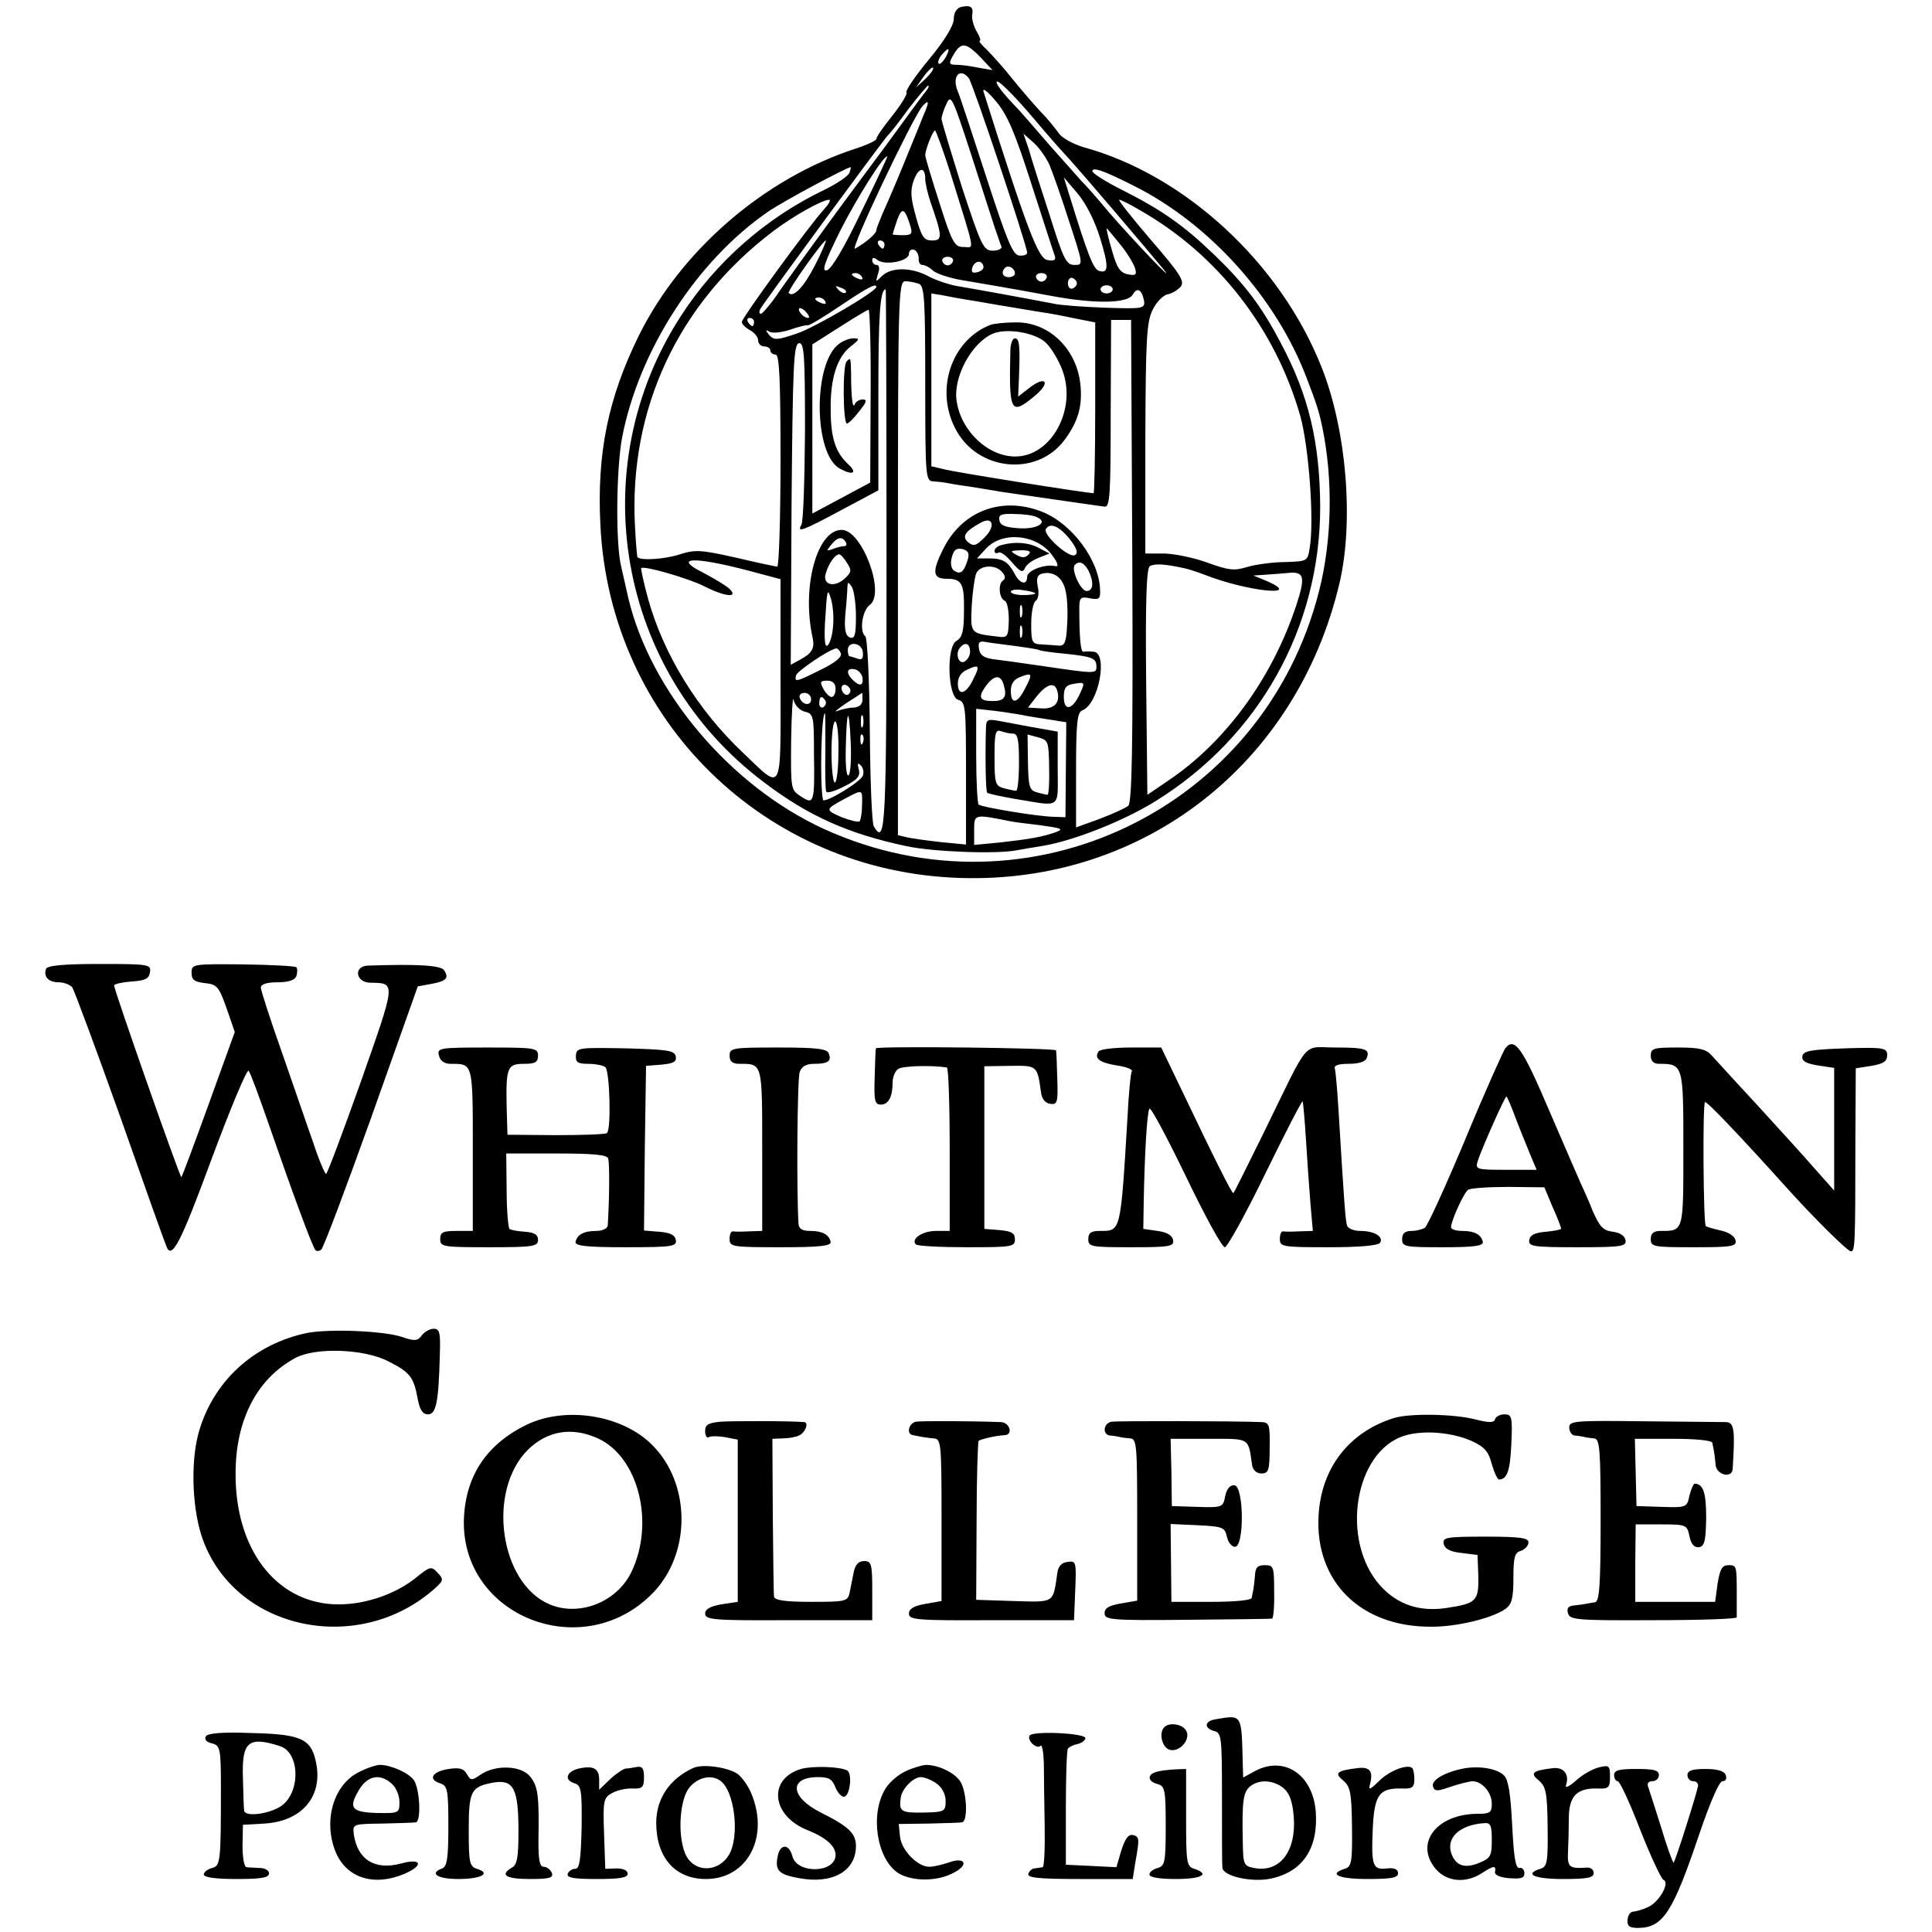 <?xml version="1.0" standalone="no"?>
<!DOCTYPE svg PUBLIC "-//W3C//DTD SVG 20010904//EN"
 "http://www.w3.org/TR/2001/REC-SVG-20010904/DTD/svg10.dtd">
<svg version="1.0" xmlns="http://www.w3.org/2000/svg"
 width="474pt" height="474pt" viewBox="0 0 474 474"
 preserveAspectRatio="xMidYMid meet">
<g transform="translate(0,474) scale(0.1,-0.1)"
fill="#000000" stroke="none">
<path d="M2358 4723 c-11 -3 -18 -14 -18 -30 0 -15 -22 -52 -61 -99 -34 -41
-59 -78 -55 -81 3 -3 -12 -28 -34 -56 -22 -27 -40 -53 -40 -58 0 -4 -24 -15
-52 -24 -223 -73 -426 -248 -530 -457 -76 -154 -104 -290 -95 -466 23 -479
404 -852 884 -866 448 -14 824 279 929 722 36 151 18 377 -44 532 -101 255
-335 471 -584 539 -26 8 -54 23 -61 35 -8 11 -27 35 -43 51 -16 17 -47 53 -69
80 -22 28 -51 60 -64 73 -13 12 -21 22 -17 22 3 0 0 10 -8 23 -7 12 -12 30
-11 39 4 21 -3 26 -27 21z m48 -124 l29 -31 -35 6 c-19 4 -43 7 -52 7 -21 0
-22 3 -6 29 17 27 29 25 64 -11z m-86 0 c-7 -11 -14 -18 -17 -15 -3 3 0 12 7
21 18 21 23 19 10 -6z m-49 -52 l-24 -22 19 27 c10 14 21 24 23 22 3 -3 -6
-15 -18 -27z m106 1 c10 -13 143 -411 143 -428 0 -5 -9 -8 -19 -7 -16 1 -30
35 -81 192 -34 104 -65 200 -71 213 -14 36 7 57 28 30z m143 -80 c34 -40 76
-89 94 -108 33 -35 202 -234 240 -280 37 -46 -78 75 -134 140 -30 36 -60 70
-66 75 -5 6 -41 46 -80 90 -38 44 -71 82 -74 85 -40 41 -62 70 -53 70 6 0 39
-33 73 -72z m-247 50 c-6 -7 -50 -67 -98 -133 -49 -66 -119 -160 -155 -210
-36 -49 -84 -116 -106 -147 -21 -32 -43 -57 -47 -58 -5 0 -5 6 -1 13 19 30
305 419 314 427 4 3 26 31 49 63 24 31 46 57 48 57 3 0 1 -6 -4 -12z m258
-231 c29 -89 54 -168 57 -175 3 -10 -2 -13 -18 -10 -23 3 -51 78 -157 413 -3
11 10 1 30 -23 29 -34 47 -77 88 -205z m-90 -107 c7 -19 13 -39 16 -45 2 -5
-8 -10 -21 -10 -23 0 -28 10 -76 156 -27 86 -50 162 -50 167 0 6 5 23 12 37
11 25 15 16 60 -122 26 -81 53 -164 59 -183z m-177 273 c-8 -21 -31 -76 -50
-123 -19 -47 -42 -99 -50 -117 -7 -17 -14 -34 -14 -38 0 -8 -24 -29 -52 -45
-16 -9 138 315 164 348 18 21 19 13 2 -25z m67 -135 c64 -206 60 -184 33 -184
-22 0 -28 10 -59 108 -19 59 -35 112 -35 117 0 14 19 61 24 61 2 0 19 -46 37
-102z m244 17 c7 -17 29 -78 48 -138 35 -107 35 -107 13 -107 -20 0 -27 14
-61 123 -22 67 -45 139 -51 161 l-13 38 26 -23 c14 -13 31 -38 38 -54z m-463
-117 c-41 -86 -72 -138 -83 -141 -14 -4 -7 17 32 96 42 83 109 189 116 183 1
0 -28 -63 -65 -138z m-28 98 c-3 -8 -31 -27 -62 -42 -142 -68 -265 -176 -350
-307 -245 -375 -157 -876 202 -1146 109 -83 208 -127 350 -157 65 -14 223 -20
271 -10 11 2 40 7 65 11 76 13 197 61 276 110 254 158 403 426 403 722 -1 158
-28 273 -97 402 -47 90 -89 145 -164 217 -75 72 -128 109 -225 158 -40 20 -73
41 -73 46 0 11 27 2 102 -36 186 -93 350 -276 424 -472 24 -63 29 -77 38 -119
27 -130 24 -279 -8 -404 -136 -534 -713 -811 -1214 -583 -230 105 -427 338
-481 569 -6 28 -14 61 -17 75 -14 57 -12 238 2 315 41 215 184 436 359 556 38
26 188 106 202 109 1 0 0 -6 -3 -14z m186 -15 c0 -10 6 -36 13 -57 29 -83 30
-94 4 -94 -20 0 -26 8 -40 59 -13 47 -14 64 -5 89 12 32 28 34 28 3z m429
-145 c22 -71 21 -89 -4 -80 -13 6 -26 38 -71 184 l-14 45 34 -40 c21 -25 42
-67 55 -109z m-676 72 c-36 -39 -203 -268 -203 -278 0 -5 9 -14 20 -20 11 -6
20 -17 20 -25 0 -8 7 -15 15 -15 8 0 15 -4 15 -10 0 -5 6 -10 13 -10 9 0 12
-59 12 -260 0 -143 -4 -260 -8 -260 -5 0 -51 10 -102 22 -85 19 -99 20 -137 8
-36 -12 -96 -16 -104 -7 -1 1 -4 34 -6 74 -16 288 105 548 338 725 50 38 120
77 138 78 5 0 0 -10 -11 -22z m776 -5 c190 -109 330 -290 391 -503 21 -75 35
-259 23 -326 -5 -31 -6 -31 -60 -33 -31 0 -72 -6 -93 -12 -32 -10 -46 -8 -96
10 -32 12 -80 22 -106 23 l-48 0 0 281 c1 245 3 287 18 317 9 19 26 36 37 38
11 2 25 11 32 19 10 13 -2 32 -73 114 -47 55 -82 99 -78 99 4 0 28 -12 53 -27z
m-565 -39 c5 -18 2 -21 -19 -21 -14 0 -25 1 -25 2 0 1 5 17 11 35 12 33 19 30
33 -16z m513 -42 c17 -20 33 -47 37 -58 6 -18 3 -21 -17 -17 -19 4 -27 16 -39
59 -9 30 -14 54 -13 54 1 0 15 -17 32 -38z m-747 -52 c-27 -53 -53 -81 -65
-69 -4 5 84 129 91 129 2 0 -9 -27 -26 -60z m170 50 c0 -5 -2 -10 -4 -10 -3 0
-8 5 -11 10 -3 6 -1 10 4 10 6 0 11 -4 11 -10z m84 -34 c-1 -9 3 -16 9 -16 6
0 18 -6 26 -14 9 -8 46 -20 81 -25 75 -13 96 -16 204 -36 110 -21 192 -20 205
2 11 20 23 12 28 -16 2 -18 -4 -19 -95 -16 -53 2 -110 6 -127 10 -78 15 -194
36 -230 42 -22 3 -55 14 -75 24 -43 24 -93 24 -116 2 -16 -16 -16 -16 -10 5 5
13 3 22 -3 22 -6 0 -11 5 -11 11 0 8 4 8 13 1 18 -14 77 -3 77 15 0 8 6 13 13
10 6 -2 11 -12 11 -21z m84 -7 c-2 -6 -8 -10 -13 -10 -5 0 -11 4 -13 10 -2 6
4 11 13 11 9 0 15 -5 13 -11z m75 -14 c0 -6 -7 -11 -16 -13 -12 -3 -15 1 -11
13 7 17 25 17 27 0z m77 -16 c0 -5 -7 -9 -15 -9 -15 0 -20 12 -9 23 8 8 24 -1
24 -14z m-375 -9 c3 -6 -1 -7 -9 -4 -18 7 -21 14 -7 14 6 0 13 -4 16 -10z
m453 -1 c-2 -6 -8 -10 -13 -10 -5 0 -11 4 -13 10 -2 6 4 11 13 11 9 0 15 -5
13 -11z m74 -14 c0 -5 -5 -11 -11 -13 -6 -2 -11 4 -11 13 0 9 5 15 11 13 6 -2
11 -8 11 -13z m-388 -1 c14 -5 16 -36 16 -245 0 -232 1 -239 20 -240 11 -1 23
-2 28 -3 4 -1 32 -6 62 -10 30 -5 63 -10 72 -12 15 -2 220 -32 258 -37 13 -2
15 29 15 228 l1 230 24 0 25 0 3 -591 c2 -466 -1 -594 -10 -601 -7 -6 -39 -20
-70 -32 l-58 -21 0 140 c0 117 3 142 15 147 41 15 64 142 28 144 -10 1 -21 1
-25 0 -7 -1 -10 37 -10 104 0 29 2 32 27 27 21 -4 25 -1 24 19 -1 74 -70 166
-144 194 -98 38 -195 1 -241 -92 -28 -56 -26 -73 9 -73 37 0 43 -12 42 -78 0
-50 -4 -66 -18 -74 -26 -14 -22 -138 4 -145 18 -5 19 -18 19 -180 l0 -175 -62
6 c-35 4 -72 9 -84 12 l-21 5 0 680 c0 640 1 679 18 679 9 0 24 -3 33 -6z
m-179 -22 c-3 -3 -11 0 -18 7 -9 10 -8 11 6 5 10 -3 15 -9 12 -12z m75 14 c0
-11 -148 -98 -194 -114 -50 -17 -57 -17 -69 -4 -10 13 -9 14 1 8 7 -4 29 -2
50 5 20 7 40 12 44 11 4 -1 40 21 80 48 67 45 88 56 88 46z m580 -6 c0 -5 -7
-10 -15 -10 -8 0 -15 5 -15 10 0 6 7 10 15 10 8 0 15 -4 15 -10z m-555 -665
c0 -661 -2 -700 -31 -653 -5 7 -9 113 -10 236 -1 124 -6 227 -11 231 -15 11
-8 63 11 77 39 28 -19 184 -69 184 -61 0 -99 -142 -71 -266 5 -25 -2 -37 -32
-53 l-22 -12 2 393 c3 340 5 393 18 396 13 2 15 -27 15 -215 -1 -120 -4 -224
-9 -231 -12 -20 4 -14 99 37 l90 48 0 234 c0 196 4 259 18 259 1 0 2 -299 2
-665z m220 636 c73 -13 120 -20 160 -27 17 -2 53 -9 81 -15 l51 -10 0 -209 c0
-116 -2 -210 -4 -210 -16 0 -345 52 -368 59 l-30 7 0 212 0 212 25 -4 c14 -3
52 -10 85 -15z m-370 -1 c3 -6 -1 -7 -9 -4 -18 7 -21 14 -7 14 6 0 13 -4 16
-10z m-40 -39 c-6 -5 -25 10 -25 20 0 5 6 4 14 -3 8 -7 12 -15 11 -17z m151
-193 l-1 -212 -71 -38 -71 -38 0 207 0 208 66 42 c36 23 69 43 72 43 3 0 6
-95 5 -212z m-286 182 c0 -5 -2 -10 -4 -10 -3 0 -8 5 -11 10 -3 6 -1 10 4 10
6 0 11 -4 11 -10z m692 -478 c32 -13 4 -31 -42 -28 -33 2 -46 7 -48 19 -3 14
4 17 35 16 21 0 46 -3 55 -7z m-127 -51 c-20 -20 -26 -22 -39 -12 -17 14 -9
27 29 48 31 18 39 -8 10 -36z m209 -3 c18 -23 22 -35 13 -40 -14 -8 -79 50
-71 64 10 17 33 7 58 -24z m-42 -41 c14 -19 16 -28 7 -26 -26 6 -69 -11 -69
-26 0 -22 -18 -18 -31 8 -16 29 -28 37 -63 37 l-29 0 22 24 c41 44 126 35 163
-17z m-507 33 c3 -5 2 -10 -4 -10 -5 0 -18 -3 -28 -7 -16 -6 -16 -5 -4 10 15
19 27 22 36 7z m299 -44 c-9 -29 -17 -36 -32 -27 -8 5 -11 17 -7 33 5 19 11
24 26 21 15 -4 18 -11 13 -27z m-296 -7 c12 -18 11 -23 -5 -38 -26 -24 -56
-16 -47 12 7 25 23 47 33 47 3 0 12 -9 19 -21z m-238 -20 l75 -20 0 -248 c0
-286 7 -272 -93 -177 -110 104 -194 240 -232 377 -11 40 -18 74 -17 75 7 7
116 -25 154 -44 51 -26 86 -30 63 -7 -8 8 -37 25 -63 39 -79 39 -27 42 113 5z
m830 2 c14 -28 13 -51 -4 -51 -15 0 -39 54 -29 64 11 11 22 6 33 -13z m235 5
c11 -2 34 -10 50 -16 104 -41 245 -56 154 -16 l-34 14 30 2 c17 1 40 3 52 4
43 5 47 -7 23 -80 -59 -178 -173 -335 -315 -430 l-50 -34 -3 277 c-2 203 1
279 9 284 12 7 39 5 84 -5z m-446 -10 c8 -9 8 -16 2 -20 -13 -8 -10 -44 4 -50
6 -2 10 -23 10 -47 -1 -41 -3 -44 -26 -41 -69 8 -68 7 -65 75 2 34 7 70 11 80
9 21 48 23 64 3z m156 -49 c4 -17 5 -55 3 -82 -2 -40 -6 -50 -20 -49 -10 1
-29 2 -43 3 -23 1 -25 5 -25 50 0 28 5 53 11 57 6 3 9 19 5 35 -4 21 -1 29 12
32 28 6 51 -11 57 -46z m-515 -59 c0 -47 -3 -56 -15 -52 -11 5 -14 19 -11 58
3 28 5 58 5 66 1 13 2 13 11 0 5 -8 10 -41 10 -72z m440 56 c0 -2 -13 -4 -30
-4 -16 0 -30 4 -30 8 0 5 14 7 30 4 17 -2 30 -6 30 -8z m-496 -78 c-1 -21 -7
-43 -13 -49 -7 -7 -9 11 -7 54 5 83 6 89 15 59 4 -14 7 -42 5 -64z m463 22
c-3 -7 -5 -2 -5 12 0 14 2 19 5 13 2 -7 2 -19 0 -25z m0 -50 c-3 -7 -5 -2 -5
12 0 14 2 19 5 13 2 -7 2 -19 0 -25z m-16 -23 c30 -4 56 -8 59 -10 3 -2 32 -6
64 -9 67 -7 76 -11 76 -32 0 -17 -3 -17 -126 1 -54 8 -112 16 -129 18 -21 3
-31 10 -33 25 -3 16 1 20 16 17 10 -2 43 -6 73 -10z m-374 -16 c1 -15 -2 -19
-13 -15 -9 3 -18 6 -20 6 -2 0 -4 7 -4 15 0 24 36 18 37 -6z m263 2 c0 -10 -7
-21 -15 -25 -15 -5 -22 24 -8 37 12 13 23 7 23 -12z m-317 -4 c3 -9 -14 -23
-49 -40 -62 -31 -65 -31 -61 -14 2 10 80 63 98 66 4 1 9 -5 12 -12z m325 -63
c-17 -37 -38 -43 -38 -11 0 15 8 28 23 34 29 14 32 10 15 -23z m-272 4 c3 -21
-7 -23 -24 -6 -17 17 -15 30 5 26 9 -2 17 -11 19 -20z m399 -27 c-19 -38 -35
-40 -35 -6 0 17 7 28 23 34 30 12 31 8 12 -28z m-52 7 c8 -28 1 -38 -27 -38
-33 0 -37 9 -18 36 21 29 38 30 45 2z m-413 -8 c0 -11 -4 -20 -10 -20 -5 0
-14 9 -20 20 -9 17 -8 20 10 20 13 0 20 -7 20 -20z m599 -13 c-18 -39 -39 -43
-39 -7 0 22 5 29 23 32 29 5 30 5 16 -25z m-564 14 c3 -5 1 -12 -4 -15 -5 -3
-11 1 -15 9 -6 16 9 21 19 6z m508 -3 c10 -31 -5 -48 -38 -46 l-33 2 21 27
c24 30 43 36 50 17z m-619 -54 c22 -5 23 -10 23 -102 2 -123 0 -127 -32 -106
-25 16 -25 18 -24 138 1 66 4 111 6 99 3 -13 14 -25 27 -29z m16 30 c0 -17
-22 -14 -28 4 -2 7 3 12 12 12 9 0 16 -7 16 -16z m126 -1 c0 -11 -8 -18 -21
-19 -11 0 -29 -4 -40 -8 -11 -5 -2 3 20 18 22 14 40 26 40 26 1 0 1 -8 1 -17z
m-91 -2 c3 -5 1 -12 -5 -16 -5 -3 -10 1 -10 9 0 18 6 21 15 7z m482 -35 c11
-3 41 -7 65 -11 l44 -7 -1 -116 -1 -117 -29 1 c-42 1 -178 24 -184 30 -3 3 -6
57 -6 120 l0 115 45 -5 c25 -3 55 -8 67 -10z m-482 -88 c-1 -51 0 -96 2 -100
2 -5 22 1 45 13 32 16 39 25 35 41 -4 15 -3 18 5 10 6 -6 8 -17 5 -25 -6 -16
-96 -70 -98 -59 -8 40 -4 212 5 212 1 0 1 -42 1 -92z m57 -60 c-5 -5 -8 23 -7
64 2 100 8 109 12 19 2 -41 0 -78 -5 -83z m35 120 c-3 -7 -5 -2 -5 12 0 14 2
19 5 13 2 -7 2 -19 0 -25z m-60 -63 c0 -41 -4 -75 -9 -75 -4 0 -8 34 -8 75 0
41 4 75 9 75 5 0 9 -34 8 -75z m60 23 c-3 -8 -6 -5 -6 6 -1 11 2 17 5 13 3 -3
4 -12 1 -19z m-2 -152 c0 -19 -3 -37 -6 -41 -3 -3 -23 2 -44 10 -41 18 -41 19
7 45 45 24 44 24 43 -14z m364 -41 c9 -2 43 -6 76 -10 49 -7 55 -9 37 -16 -32
-12 -67 -18 -139 -26 l-63 -6 0 36 c0 40 -1 40 89 22z"/>
<path d="M2430 3943 c-95 -37 -136 -157 -87 -253 53 -106 201 -121 269 -29 34
46 45 85 38 141 -11 85 -79 149 -159 147 -25 0 -53 -3 -61 -6z m135 -43 c14
-13 32 -43 41 -67 37 -96 -26 -213 -115 -213 -67 0 -133 62 -144 136 -9 58 36
142 88 165 34 15 104 3 130 -21z"/>
<path d="M2479 3885 c-4 -158 0 -166 60 -116 40 33 27 51 -14 19 l-27 -21 2
49 c3 76 1 94 -10 94 -5 0 -10 -11 -11 -25z"/>
<path d="M2058 3896 c-64 -48 -62 -272 3 -306 31 -17 44 -11 20 11 -31 29 -43
64 -43 135 -1 76 16 128 49 154 22 17 23 20 7 20 -11 0 -27 -7 -36 -14z"/>
<path d="M2077 3853 c-10 -9 -9 -153 1 -152 4 0 17 13 30 30 18 22 20 29 9 29
-9 0 -18 -6 -20 -12 -5 -13 -9 17 -9 80 -1 34 -1 36 -11 25z"/>
<path d="M2458 3403 c-10 -2 -18 -9 -18 -14 0 -6 4 -8 9 -5 5 4 20 -7 34 -24
19 -22 26 -26 31 -15 3 9 18 20 33 26 l28 11 -25 13 c-25 14 -59 17 -92 8z
m65 -24 c-8 -8 -16 -8 -30 0 -16 9 -14 10 12 11 21 0 26 -3 18 -11z"/>
<path d="M2419 2956 c-2 -66 -1 -157 3 -161 2 -2 33 -9 68 -15 116 -19 105
-27 105 75 l0 90 -45 8 c-25 4 -64 12 -87 16 -40 8 -43 7 -44 -13z m67 -16
c11 0 14 -16 14 -70 0 -38 -3 -70 -7 -70 -5 0 -18 3 -30 6 -21 6 -23 12 -23
76 0 60 2 69 16 64 9 -3 22 -6 30 -6z m88 -83 c1 -37 -1 -67 -4 -67 -3 0 -14
3 -26 6 -18 5 -21 13 -22 74 l-1 68 26 -7 c25 -7 26 -10 27 -74z"/>
<path d="M113 2363 c-7 -19 6 -33 31 -33 13 0 28 -6 33 -12 5 -7 58 -150 118
-318 59 -168 110 -311 113 -317 13 -36 35 7 111 213 46 124 87 222 91 217 4
-4 26 -64 50 -133 55 -159 107 -301 114 -307 2 -3 9 -3 14 1 5 3 60 149 123
325 l114 321 33 6 c37 7 44 14 32 33 -7 13 -67 16 -187 12 -36 -1 -31 -41 5
-42 64 -1 64 4 -22 -241 -45 -126 -83 -228 -86 -228 -3 0 -18 35 -32 78 -15
42 -49 142 -77 222 -28 79 -51 150 -51 157 0 8 14 13 40 13 27 0 43 5 47 15 3
9 3 19 0 22 -4 3 -63 6 -132 7 -122 1 -125 1 -125 -21 0 -17 7 -22 33 -25 29
-3 34 -8 53 -62 l20 -58 -64 -177 c-35 -97 -65 -177 -67 -179 -3 -3 -165 459
-165 470 0 4 19 8 43 10 33 2 43 7 45 23 3 19 -3 20 -124 20 -89 0 -128 -4
-131 -12z"/>
<path d="M3693 2168 c-5 -7 -50 -107 -98 -223 -48 -115 -93 -213 -99 -217 -6
-4 -21 -8 -33 -8 -16 0 -23 -6 -23 -20 0 -19 7 -20 100 -20 75 0 99 3 98 13
-4 18 -20 27 -50 27 -16 0 -28 4 -28 9 0 16 32 86 42 92 6 4 50 7 99 7 l88 -1
20 -48 c12 -26 21 -50 21 -53 0 -3 -17 -6 -37 -8 -27 -2 -39 -8 -41 -20 -3
-16 8 -18 118 -18 110 0 121 2 118 18 -2 10 -14 18 -31 20 -24 3 -32 12 -49
50 -10 26 -24 56 -29 67 -5 11 -40 92 -78 180 -66 155 -85 182 -108 153z m25
-170 c11 -29 28 -70 36 -90 l16 -38 -76 0 c-74 0 -75 1 -68 23 9 28 66 157 70
157 1 0 12 -24 22 -52z"/>
<path d="M1077 2150 c3 -13 14 -20 28 -20 56 0 55 4 55 -211 l0 -199 -40 0
c-33 0 -40 -3 -40 -20 0 -19 7 -20 120 -20 109 0 120 2 120 18 0 13 -9 18 -31
20 -18 1 -35 4 -39 7 -3 2 -7 45 -7 95 l-1 90 123 0 c89 0 124 -3 127 -12 4
-11 3 -104 -1 -165 -1 -7 -13 -13 -28 -13 -31 0 -47 -9 -51 -27 -1 -10 28 -13
124 -13 114 0 125 2 122 18 -2 12 -14 18 -41 20 l-37 3 2 202 3 202 38 3 c30
3 37 7 35 20 -3 15 -20 17 -123 20 -115 2 -121 2 -122 -18 -1 -16 4 -20 30
-20 18 0 37 -4 42 -8 11 -8 15 -154 4 -162 -4 -3 -60 -5 -126 -5 l-118 1 -2
69 c-2 97 2 105 43 105 27 0 34 4 34 20 0 19 -7 20 -124 20 -119 0 -124 -1
-119 -20z"/>
<path d="M1790 2150 c0 -14 7 -20 24 -20 57 0 56 4 56 -211 l0 -199 -32 -1
c-18 -1 -36 -1 -40 0 -5 0 -8 -8 -8 -19 0 -19 7 -20 125 -20 95 0 124 3 123
13 -4 18 -20 27 -50 27 -20 0 -28 5 -29 18 -5 83 -3 356 3 372 5 14 16 20 36
20 34 0 43 7 35 26 -4 11 -31 14 -124 14 -112 0 -119 -1 -119 -20z"/>
<path d="M2149 2168 c-1 -2 -2 -33 -3 -70 -2 -58 0 -68 15 -68 19 0 29 19 29
55 0 12 6 27 13 32 9 8 82 10 120 4 4 0 7 -91 7 -201 l0 -200 -34 0 c-33 0
-62 -20 -49 -33 3 -4 60 -7 125 -7 110 0 118 1 118 19 0 16 -8 20 -37 23 l-38
3 0 200 0 199 63 1 c67 1 67 1 76 -65 2 -16 10 -26 22 -28 18 -3 20 3 18 60
-1 35 -2 66 -3 71 -1 6 -439 11 -442 5z"/>
<path d="M2695 2160 c-11 -17 3 -27 45 -34 23 -3 39 -10 37 -14 -3 -4 -8 -56
-11 -117 -17 -281 -16 -275 -68 -275 -21 0 -28 -5 -28 -20 0 -19 7 -20 106
-20 95 0 105 2 102 18 -2 11 -15 19 -38 22 l-35 5 1 65 c2 113 8 221 14 230 3
5 43 -70 89 -165 46 -96 89 -175 96 -175 6 0 51 81 99 180 49 100 90 180 92
178 1 -2 5 -44 8 -93 3 -50 8 -120 11 -157 l6 -68 -33 -1 c-18 -1 -36 -1 -40
0 -5 0 -8 -8 -8 -19 0 -19 7 -20 119 -20 77 0 122 4 127 11 9 15 -14 29 -49
29 -15 0 -30 6 -32 13 -4 11 -7 52 -21 282 -3 50 -7 96 -9 103 -3 8 8 12 34
12 24 0 41 5 44 14 9 22 -2 26 -77 26 -83 0 -60 27 -176 -210 -39 -79 -72
-146 -74 -147 -3 -3 -44 79 -128 255 l-49 102 -74 0 c-40 0 -77 -4 -80 -10z"/>
<path d="M4050 2150 c0 -13 7 -20 20 -20 60 0 60 -2 60 -210 0 -203 1 -200
-56 -200 -17 0 -24 -6 -24 -20 0 -19 7 -20 106 -20 94 0 105 2 102 17 -2 10
-17 20 -36 24 -18 4 -35 9 -37 11 -6 6 -8 298 -2 304 3 4 78 -74 205 -215 66
-73 145 -151 153 -151 10 0 11 13 11 262 l1 187 38 6 c30 5 39 11 39 26 0 18
-7 20 -102 17 -85 -3 -103 -6 -106 -19 -2 -12 8 -18 38 -23 l40 -6 0 -150 0
-151 -47 53 c-25 29 -89 99 -141 156 -53 57 -103 112 -112 122 -14 16 -30 20
-84 20 -59 0 -66 -2 -66 -20z"/>
<path d="M755 1470 c-133 -27 -235 -121 -269 -250 -19 -74 -14 -190 13 -261
83 -220 383 -281 568 -116 21 19 22 22 7 38 -16 17 -18 17 -55 -13 -53 -42
-131 -67 -200 -64 -144 7 -242 137 -241 321 0 131 52 232 146 283 49 27 169
23 229 -8 53 -27 62 -38 72 -93 5 -26 12 -37 25 -37 20 0 26 30 29 143 2 57 0
67 -15 67 -9 0 -22 -7 -29 -16 -10 -14 -17 -15 -49 -4 -46 15 -176 20 -231 10z"/>
<path d="M1293 1245 c-101 -49 -152 -128 -155 -236 -4 -234 288 -350 459 -182
100 97 100 275 0 371 -74 71 -209 92 -304 47z m174 -34 c100 -46 140 -208 82
-328 -36 -74 -128 -110 -201 -79 -122 52 -154 278 -53 379 48 47 108 57 172
28z"/>
<path d="M3420 1261 c-110 -34 -179 -123 -185 -240 -9 -161 103 -272 274 -272
64 -1 153 21 185 44 15 11 19 26 19 75 0 51 3 63 18 67 11 4 19 13 19 21 0 11
-21 14 -106 14 -95 0 -105 -2 -102 -17 2 -13 16 -20 43 -23 l40 -5 2 -53 c1
-60 -5 -66 -78 -77 -66 -10 -120 8 -162 54 -100 111 -64 332 60 369 47 14 116
8 165 -14 30 -14 40 -25 48 -56 6 -21 14 -38 18 -38 20 1 27 22 30 88 3 66 1
72 -17 72 -10 0 -21 -5 -23 -12 -3 -9 -15 -9 -50 0 -52 13 -159 15 -198 3z"/>
<path d="M1768 1252 c-30 -3 -38 -7 -38 -23 0 -11 4 -18 9 -15 5 3 23 3 40 0
l31 -6 0 -199 0 -199 -40 -6 c-28 -5 -40 -12 -40 -23 0 -15 21 -17 205 -16
l205 0 0 72 c0 66 -2 73 -20 73 -13 0 -21 -8 -25 -25 -3 -14 -7 -36 -10 -50
-5 -24 -7 -25 -95 -25 -65 0 -90 4 -91 13 -1 6 -2 96 -3 199 l-1 188 25 1 c14
0 32 3 40 7 16 7 25 32 13 33 -34 3 -176 3 -205 1z"/>
<path d="M2247 1252 c-18 -4 -24 -31 -7 -33 6 -1 15 -3 20 -4 6 -1 19 -3 30
-4 19 -1 20 -8 20 -200 l0 -199 -40 -7 c-28 -5 -40 -12 -40 -24 0 -15 18 -17
203 -16 l202 0 3 73 c3 71 2 73 -19 70 -15 -2 -23 -11 -25 -28 -11 -74 -5 -71
-107 -68 l-92 3 1 192 c0 106 3 195 5 198 5 4 42 13 65 14 20 2 11 31 -10 32
-82 3 -195 3 -209 1z"/>
<path d="M2727 1252 c-20 -4 -23 -31 -4 -34 6 0 17 -2 22 -3 6 -2 18 -3 28 -4
16 -1 17 -18 17 -200 l0 -198 -40 -7 c-29 -5 -40 -11 -40 -24 0 -16 15 -18
203 -16 111 1 205 2 208 3 3 0 6 30 5 66 0 61 -1 65 -23 65 -18 0 -23 -6 -24
-25 -1 -14 -3 -29 -4 -35 -1 -5 -3 -14 -4 -20 0 -6 -41 -10 -99 -10 l-98 0 -1
95 -1 96 66 -3 c62 -3 67 -5 72 -28 3 -14 12 -25 20 -25 23 0 22 147 -1 151
-11 1 -19 -8 -23 -26 -5 -28 -7 -29 -68 -27 l-63 2 -1 83 -2 82 94 0 c102 0
96 4 106 -65 2 -12 11 -20 23 -20 17 0 20 7 20 63 1 56 -1 62 -19 63 -75 3
-355 3 -369 1z"/>
<path d="M3850 1238 c0 -10 6 -19 13 -20 6 0 17 -2 22 -3 6 -2 17 -3 26 -4 14
-1 16 -26 16 -201 0 -160 -3 -200 -14 -201 -7 -1 -17 -3 -23 -4 -5 -1 -19 -3
-29 -4 -13 -1 -18 -7 -14 -19 4 -16 20 -18 209 -17 112 0 204 3 205 7 0 5 0
28 0 53 0 73 0 75 -20 75 -16 0 -21 -9 -27 -45 l-6 -45 -98 0 -98 0 0 95 1 95
63 0 c61 0 63 -1 69 -29 4 -20 12 -28 23 -27 14 2 17 15 18 72 0 62 -7 83 -28
84 -3 0 -9 -13 -13 -29 -6 -29 -7 -30 -68 -28 l-62 2 -2 83 -2 82 94 0 c56 0
96 -4 96 -10 1 -5 3 -14 4 -20 1 -5 3 -20 4 -33 1 -25 40 -36 42 -11 6 96 4
114 -16 115 -11 0 -102 1 -203 2 -167 2 -182 1 -182 -15z"/>
<path d="M2983 522 c-28 -4 -30 -22 -4 -29 18 -4 19 -16 19 -161 0 -87 0 -165
1 -174 1 -21 72 -37 119 -27 79 17 117 75 110 166 -8 89 -76 135 -147 99 l-31
-17 -1 33 c-3 124 -1 121 -66 110z m166 -169 c15 -13 22 -33 25 -69 7 -86 -34
-139 -97 -127 -26 5 -27 8 -28 67 -2 98 1 120 19 134 22 17 56 15 81 -5z"/>
<path d="M2857 503 c-15 -14 -6 -51 13 -56 26 -7 55 30 38 50 -11 14 -40 17
-51 6z"/>
<path d="M505 480 c-4 -7 1 -14 14 -17 21 -5 23 -11 23 -108 0 -183 -1 -193
-22 -198 -11 -3 -20 -10 -20 -16 0 -7 29 -11 80 -11 61 0 80 3 80 14 0 7 -10
13 -22 13 -13 1 -28 1 -33 2 -6 0 -10 24 -10 53 l1 51 52 3 c89 5 141 62 129
141 -11 66 -33 78 -156 81 -75 3 -111 0 -116 -8z m182 -24 c47 -15 51 -106 8
-143 -25 -22 -94 -33 -96 -15 -1 4 -2 40 -3 80 -3 89 13 103 91 78z"/>
<path d="M2526 482 c-7 -12 18 -35 27 -25 4 3 7 -16 8 -43 0 -27 1 -95 2 -152
1 -56 -1 -103 -5 -103 -5 -1 -13 -2 -20 -3 -6 0 -13 -7 -15 -13 -4 -10 26 -13
126 -13 l130 0 6 38 c11 62 11 66 -6 70 -11 2 -19 -10 -28 -38 l-12 -41 -62 3
-62 3 0 138 c0 76 2 142 5 147 3 4 13 9 23 11 10 2 19 9 20 14 3 13 -129 19
-137 7z"/>
<path d="M880 392 c-62 -31 -88 -120 -56 -197 27 -63 94 -84 169 -52 48 21 41
39 -9 25 -64 -17 -107 9 -116 72 -3 25 -2 25 70 26 39 1 77 2 82 3 14 1 10 84
-5 104 -13 18 -57 37 -83 37 -9 0 -33 -8 -52 -18z m82 -29 c10 -9 18 -29 18
-44 0 -27 -1 -28 -55 -27 -63 2 -71 12 -44 57 21 35 52 41 81 14z"/>
<path d="M1101 400 c-40 -6 -52 -25 -22 -35 19 -6 21 -14 21 -105 0 -78 -3
-99 -15 -104 -33 -12 -12 -26 39 -26 57 0 82 14 46 25 -18 6 -20 15 -20 94 0
98 5 108 63 118 47 7 59 -16 59 -119 0 -64 -3 -83 -16 -90 -31 -18 -15 -28 44
-28 49 0 58 3 54 15 -4 8 -12 15 -20 15 -10 0 -13 16 -13 63 2 112 -1 134 -20
158 -22 28 -86 30 -122 5 -22 -15 -24 -15 -34 2 -7 13 -18 16 -44 12z"/>
<path d="M1420 401 c-30 -7 -37 -28 -11 -36 17 -5 19 -16 18 -108 -2 -81 -5
-102 -16 -102 -8 0 -16 -6 -18 -12 -4 -10 15 -13 71 -13 56 0 76 3 76 13 0 8
-11 13 -27 13 l-28 -1 -3 87 c-3 81 -1 88 20 99 12 7 35 12 50 11 24 -1 28 3
28 28 0 21 -4 27 -17 25 -10 -2 -23 -4 -28 -4 -6 -1 -23 -12 -38 -26 l-27 -26
0 25 c0 27 -14 35 -50 27z"/>
<path d="M1700 402 c-57 -26 -90 -75 -90 -134 0 -85 46 -138 122 -138 99 0
154 98 114 203 -8 23 -26 48 -38 56 -26 16 -86 24 -108 13z m66 -30 c37 -24
50 -141 21 -185 -29 -44 -89 -40 -107 8 -18 47 -12 130 11 159 20 25 53 33 75
18z"/>
<path d="M1965 400 c-82 -25 -72 -115 16 -150 45 -18 69 -39 69 -61 0 -45 -95
-47 -106 -3 -8 31 -30 31 -36 0 -7 -35 2 -45 53 -54 81 -15 139 17 139 79 0
31 -18 48 -86 82 -76 38 -79 87 -7 87 27 0 35 -5 43 -26 6 -14 16 -24 22 -22
14 5 19 56 7 64 -17 10 -85 12 -114 4z"/>
<path d="M2223 395 c-18 -8 -41 -27 -51 -44 -38 -62 -21 -171 31 -206 33 -21
95 -22 136 0 40 20 29 41 -13 25 -15 -5 -36 -10 -46 -10 -29 0 -69 41 -72 75
l-3 30 73 1 c39 1 77 2 82 3 14 1 13 64 -1 95 -11 24 -54 46 -88 46 -9 -1 -31
-7 -48 -15z m75 -31 c13 -9 22 -26 22 -42 0 -26 -2 -28 -55 -29 -55 -1 -60 3
-55 37 3 22 31 50 49 50 9 0 27 -7 39 -16z"/>
<path d="M3330 402 c-50 -6 -57 -12 -35 -30 18 -15 21 -30 22 -114 1 -87 -1
-98 -18 -103 -41 -13 -15 -25 56 -25 58 0 75 3 75 14 0 10 -9 14 -27 12 -35
-4 -39 5 -35 98 4 84 16 100 74 98 23 -1 28 4 28 22 0 12 -2 25 -5 28 -11 11
-56 -6 -81 -31 -25 -24 -27 -24 -22 -5 7 29 -2 40 -32 36z"/>
<path d="M3585 400 c-45 -10 -75 -29 -69 -44 4 -11 11 -11 42 0 20 7 45 13 54
14 24 0 48 -27 48 -56 0 -21 -5 -24 -34 -24 -102 0 -157 -73 -103 -136 27 -31
73 -35 112 -10 29 19 36 20 33 4 -2 -8 11 -14 35 -16 28 -2 37 0 37 12 0 9 -6
15 -12 13 -10 -1 -14 27 -18 105 -4 77 -9 111 -20 122 -18 18 -65 25 -105 16z
m75 -174 c0 -39 -3 -45 -30 -56 -36 -15 -58 -8 -69 22 -14 39 20 71 80 75 16
2 19 -6 19 -41z"/>
<path d="M3810 402 c-50 -6 -57 -12 -35 -30 18 -15 21 -30 22 -114 1 -87 -1
-98 -18 -103 -41 -13 -15 -25 56 -25 60 0 75 3 75 15 0 8 -8 14 -17 13 -43 -3
-48 1 -46 39 1 21 2 59 2 85 1 53 21 72 73 70 25 -1 28 3 28 29 0 27 -2 29
-27 23 -16 -4 -41 -18 -57 -33 -16 -14 -27 -19 -24 -11 9 26 -5 45 -32 42z"/>
<path d="M2838 393 c-24 -6 -23 -24 2 -30 18 -5 20 -14 20 -103 0 -89 -2 -98
-20 -103 -11 -3 -20 -10 -20 -16 0 -7 25 -11 65 -11 63 0 85 12 45 25 -19 6
-20 15 -20 126 l0 119 -27 -1 c-16 -1 -36 -3 -45 -6z"/>
<path d="M3960 385 c0 -8 4 -15 9 -15 5 0 30 -54 55 -119 26 -66 52 -121 57
-123 17 -6 -10 -55 -38 -67 -13 -6 -30 -11 -36 -11 -7 0 -13 -9 -14 -20 -1
-15 4 -20 25 -20 62 0 86 37 152 233 26 76 48 127 56 127 8 0 11 6 8 15 -4 10
-20 15 -50 15 -32 0 -44 -4 -44 -15 0 -8 6 -15 14 -15 8 0 13 -6 12 -12 -5
-25 -57 -188 -60 -188 -2 0 -16 38 -30 85 -15 47 -29 92 -32 100 -4 9 0 15 10
15 9 0 16 7 16 15 0 12 -13 15 -55 15 -42 0 -55 -3 -55 -15z"/>
</g>
</svg>
